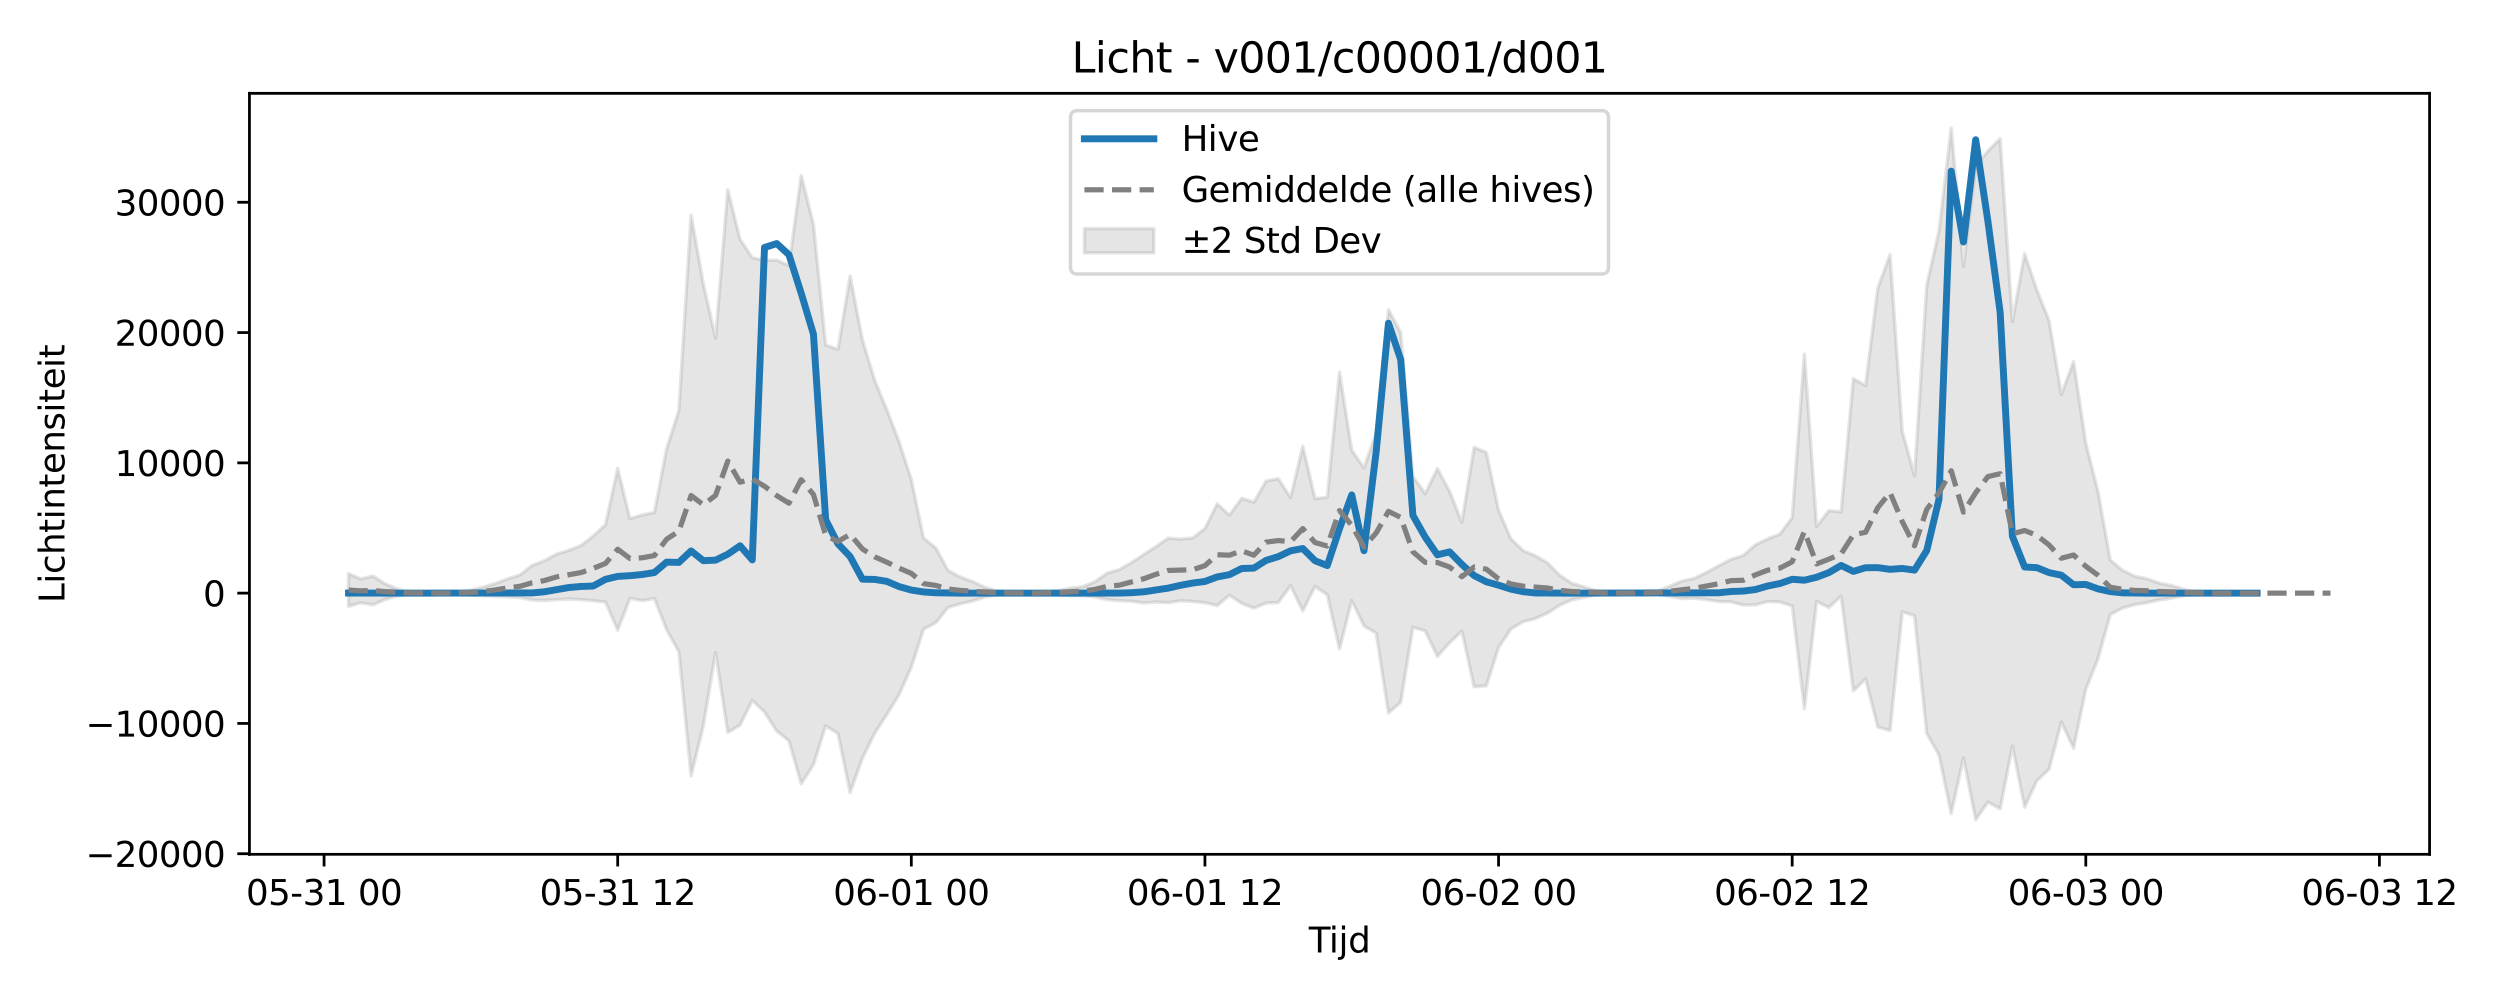 <?xml version="1.0" encoding="utf-8" standalone="no"?>
<!DOCTYPE svg PUBLIC "-//W3C//DTD SVG 1.1//EN"
  "http://www.w3.org/Graphics/SVG/1.1/DTD/svg11.dtd">
<svg xmlns:xlink="http://www.w3.org/1999/xlink" width="720pt" height="288pt" viewBox="0 0 720 288" xmlns="http://www.w3.org/2000/svg" version="1.1">
 <defs>
  <style type="text/css">*{stroke-linejoin: round; stroke-linecap: butt}</style>
 </defs>
 <g id="figure_1">
  <g id="patch_1">
   <path d="M 0 288 
L 720 288 
L 720 0 
L 0 0 
z
" style="fill: #ffffff"/>
  </g>
  <g id="axes_1">
   <g id="patch_2">
    <path d="M 71.84 246.04 
L 699.718 246.04 
L 699.718 26.88 
L 71.84 26.88 
z
" style="fill: #ffffff"/>
   </g>
   <g id="FillBetweenPolyCollection_1">
    <defs>
     <path id="m4490417362" d="M 100.38 -122.783 
L 100.38 -113.359 
L 103.903 -114.384 
L 107.427 -113.816 
L 110.95 -115.371 
L 114.474 -116.347 
L 117.997 -116.979 
L 121.521 -117.159 
L 125.044 -117.175 
L 128.568 -117.142 
L 132.091 -116.99 
L 135.614 -116.728 
L 139.138 -116.392 
L 142.661 -116.272 
L 146.185 -116.079 
L 149.708 -115.885 
L 153.232 -115.173 
L 156.755 -115.077 
L 160.279 -115.297 
L 163.802 -115.472 
L 167.325 -115.307 
L 170.849 -114.986 
L 174.372 -114.627 
L 177.896 -106.51 
L 181.419 -115.677 
L 184.943 -115.023 
L 188.466 -115.623 
L 191.99 -106.62 
L 195.513 -100.29 
L 199.036 -64.571 
L 202.56 -78.968 
L 206.083 -100.059 
L 209.607 -77.064 
L 213.13 -79.173 
L 216.654 -86.309 
L 220.177 -82.925 
L 223.701 -77.426 
L 227.224 -74.645 
L 230.747 -62.268 
L 234.271 -67.745 
L 237.794 -78.948 
L 241.318 -76.773 
L 244.841 -59.75 
L 248.365 -69.609 
L 251.888 -76.759 
L 255.412 -82.215 
L 258.935 -87.951 
L 262.459 -95.834 
L 265.982 -106.807 
L 269.505 -108.622 
L 273.029 -113.041 
L 276.552 -114.106 
L 280.076 -114.904 
L 283.599 -116.034 
L 287.123 -116.761 
L 290.646 -117.039 
L 294.17 -117.165 
L 297.693 -117.161 
L 301.216 -117.038 
L 304.74 -116.716 
L 308.263 -116.411 
L 311.787 -116.476 
L 315.31 -116.068 
L 318.834 -115.317 
L 322.357 -115 
L 325.881 -114.838 
L 329.404 -114.338 
L 332.927 -114.604 
L 336.451 -114.428 
L 339.974 -114.98 
L 343.498 -114.783 
L 347.021 -114.416 
L 350.545 -113.574 
L 354.068 -116.566 
L 357.592 -114.227 
L 361.115 -112.846 
L 364.639 -114.295 
L 368.162 -114.468 
L 371.685 -119.355 
L 375.209 -112.042 
L 378.732 -119.131 
L 382.256 -116.706 
L 385.779 -101.097 
L 389.303 -115.022 
L 392.826 -107.732 
L 396.35 -105.656 
L 399.873 -82.675 
L 403.396 -85.717 
L 406.92 -107.345 
L 410.443 -106.304 
L 413.967 -98.937 
L 417.49 -102.887 
L 421.014 -106.236 
L 424.537 -90.218 
L 428.061 -90.483 
L 431.584 -101.502 
L 435.107 -106.797 
L 438.631 -108.932 
L 442.154 -109.838 
L 445.678 -111.414 
L 449.201 -113.691 
L 452.725 -115.256 
L 456.248 -115.963 
L 459.772 -116.721 
L 463.295 -117.114 
L 466.818 -117.173 
L 470.342 -117.147 
L 473.865 -116.974 
L 477.389 -116.913 
L 480.912 -116.209 
L 484.436 -115.632 
L 487.959 -115.706 
L 491.483 -115.296 
L 495.006 -114.743 
L 498.53 -114.662 
L 502.053 -113.744 
L 505.576 -113.79 
L 509.1 -114.767 
L 512.623 -114.609 
L 516.147 -113.494 
L 519.67 -83.909 
L 523.194 -114.769 
L 526.717 -113.027 
L 530.241 -116.335 
L 533.764 -89.032 
L 537.287 -92.454 
L 540.811 -78.601 
L 544.334 -77.619 
L 547.858 -111.748 
L 551.381 -110.667 
L 554.905 -76.762 
L 558.428 -70.55 
L 561.952 -53.676 
L 565.475 -69.714 
L 568.998 -51.922 
L 572.522 -56.99 
L 576.045 -55.078 
L 579.569 -73.093 
L 583.092 -55.512 
L 586.616 -63.145 
L 590.139 -66.466 
L 593.663 -80.051 
L 597.186 -72.497 
L 600.71 -89.466 
L 604.233 -98.288 
L 607.756 -111.013 
L 611.28 -112.862 
L 614.803 -113.867 
L 618.327 -114.45 
L 621.85 -115.207 
L 625.374 -115.715 
L 628.897 -116.432 
L 632.421 -116.996 
L 635.944 -117.157 
L 639.467 -117.176 
L 642.991 -117.176 
L 646.514 -117.176 
L 650.038 -117.176 
L 650.038 -117.176 
L 650.038 -117.176 
L 646.514 -117.176 
L 642.991 -117.176 
L 639.467 -117.176 
L 635.944 -117.21 
L 632.421 -117.502 
L 628.897 -118.301 
L 625.374 -119.386 
L 621.85 -120.063 
L 618.327 -121.301 
L 614.803 -122.028 
L 611.28 -123.747 
L 607.756 -126.723 
L 604.233 -146.358 
L 600.71 -160.338 
L 597.186 -183.832 
L 593.663 -174.4 
L 590.139 -195.613 
L 586.616 -204.48 
L 583.092 -214.916 
L 579.569 -195.42 
L 576.045 -248.044 
L 572.522 -244.509 
L 568.998 -240.238 
L 565.475 -211.309 
L 561.952 -251.158 
L 558.428 -221.505 
L 554.905 -205.843 
L 551.381 -150.961 
L 547.858 -163.799 
L 544.334 -214.655 
L 540.811 -205.022 
L 537.287 -176.954 
L 533.764 -178.935 
L 530.241 -140.609 
L 526.717 -140.908 
L 523.194 -136.405 
L 519.67 -186.025 
L 516.147 -138.908 
L 512.623 -134.164 
L 509.1 -132.825 
L 505.576 -131.094 
L 502.053 -128.018 
L 498.53 -126.888 
L 495.006 -125.036 
L 491.483 -123.146 
L 487.959 -121.424 
L 484.436 -120.665 
L 480.912 -119.182 
L 477.389 -117.756 
L 473.865 -117.513 
L 470.342 -117.219 
L 466.818 -117.181 
L 463.295 -117.267 
L 459.772 -117.843 
L 456.248 -118.955 
L 452.725 -119.991 
L 449.201 -122.285 
L 445.678 -125.894 
L 442.154 -127.955 
L 438.631 -129.436 
L 435.107 -132.858 
L 431.584 -141.063 
L 428.061 -157.684 
L 424.537 -159.173 
L 421.014 -137.577 
L 417.49 -146.487 
L 413.967 -153.04 
L 410.443 -145.812 
L 406.92 -150.787 
L 403.396 -192.274 
L 399.873 -198.785 
L 396.35 -163.417 
L 392.826 -153.207 
L 389.303 -158.351 
L 385.779 -180.84 
L 382.256 -144.785 
L 378.732 -144.386 
L 375.209 -159.477 
L 371.685 -144.65 
L 368.162 -150.162 
L 364.639 -149.453 
L 361.115 -143.379 
L 357.592 -144.494 
L 354.068 -139.647 
L 350.545 -142.907 
L 347.021 -135.78 
L 343.498 -133.05 
L 339.974 -132.753 
L 336.451 -133.004 
L 332.927 -130.592 
L 329.404 -128.315 
L 325.881 -125.974 
L 322.357 -123.953 
L 318.834 -122.923 
L 315.31 -120.432 
L 311.787 -119.028 
L 308.263 -118.608 
L 304.74 -117.923 
L 301.216 -117.384 
L 297.693 -117.199 
L 294.17 -117.192 
L 290.646 -117.378 
L 287.123 -117.784 
L 283.599 -118.85 
L 280.076 -120.507 
L 276.552 -121.821 
L 273.029 -123.703 
L 269.505 -130.173 
L 265.982 -133.037 
L 262.459 -149.907 
L 258.935 -160.801 
L 255.412 -169.949 
L 251.888 -178.529 
L 248.365 -190.202 
L 244.841 -208.441 
L 241.318 -187.37 
L 237.794 -188.616 
L 234.271 -223.428 
L 230.747 -237.424 
L 227.224 -211.504 
L 223.701 -213.095 
L 220.177 -212.998 
L 216.654 -213.793 
L 213.13 -219.081 
L 209.607 -233.361 
L 206.083 -190.632 
L 202.56 -206.244 
L 199.036 -226.007 
L 195.513 -169.736 
L 191.99 -158.816 
L 188.466 -140.388 
L 184.943 -139.685 
L 181.419 -138.618 
L 177.896 -153.122 
L 174.372 -136.828 
L 170.849 -133.642 
L 167.325 -130.886 
L 163.802 -129.504 
L 160.279 -128.404 
L 156.755 -126.502 
L 153.232 -125.131 
L 149.708 -122.382 
L 146.185 -121.29 
L 142.661 -119.928 
L 139.138 -118.906 
L 135.614 -117.985 
L 132.091 -117.462 
L 128.568 -117.226 
L 125.044 -117.177 
L 121.521 -117.201 
L 117.997 -117.465 
L 114.474 -118.392 
L 110.95 -119.822 
L 107.427 -122.101 
L 103.903 -121.271 
L 100.38 -122.783 
z
" style="stroke: #808080; stroke-opacity: 0.2"/>
    </defs>
    <g clip-path="url(#p00a5e2eeeb)">
     <use xlink:href="#m4490417362" x="0" y="288" style="fill: #808080; fill-opacity: 0.2; stroke: #808080; stroke-opacity: 0.2"/>
    </g>
   </g>
   <g id="matplotlib.axis_1">
    <g id="xtick_1">
     <g id="line2d_1">
      <defs>
       <path id="m99397f0511" d="M 0 0 
L 0 3.5 
" style="stroke: #000000; stroke-width: 0.8"/>
      </defs>
      <g>
       <use xlink:href="#m99397f0511" x="93.333" y="246.04" style="stroke: #000000; stroke-width: 0.8"/>
      </g>
     </g>
     <g id="text_1">
      <!-- 05-31 00 -->
      <g transform="translate(70.853 260.638) scale(0.1 -0.1)">
       <defs>
        <path id="DejaVuSans-30" d="M 2034 4250 
Q 1547 4250 1301 3770 
Q 1056 3291 1056 2328 
Q 1056 1369 1301 889 
Q 1547 409 2034 409 
Q 2525 409 2770 889 
Q 3016 1369 3016 2328 
Q 3016 3291 2770 3770 
Q 2525 4250 2034 4250 
z
M 2034 4750 
Q 2819 4750 3233 4129 
Q 3647 3509 3647 2328 
Q 3647 1150 3233 529 
Q 2819 -91 2034 -91 
Q 1250 -91 836 529 
Q 422 1150 422 2328 
Q 422 3509 836 4129 
Q 1250 4750 2034 4750 
z
" transform="scale(0.016)"/>
        <path id="DejaVuSans-35" d="M 691 4666 
L 3169 4666 
L 3169 4134 
L 1269 4134 
L 1269 2991 
Q 1406 3038 1543 3061 
Q 1681 3084 1819 3084 
Q 2600 3084 3056 2656 
Q 3513 2228 3513 1497 
Q 3513 744 3044 326 
Q 2575 -91 1722 -91 
Q 1428 -91 1123 -41 
Q 819 9 494 109 
L 494 744 
Q 775 591 1075 516 
Q 1375 441 1709 441 
Q 2250 441 2565 725 
Q 2881 1009 2881 1497 
Q 2881 1984 2565 2268 
Q 2250 2553 1709 2553 
Q 1456 2553 1204 2497 
Q 953 2441 691 2322 
L 691 4666 
z
" transform="scale(0.016)"/>
        <path id="DejaVuSans-2d" d="M 313 2009 
L 1997 2009 
L 1997 1497 
L 313 1497 
L 313 2009 
z
" transform="scale(0.016)"/>
        <path id="DejaVuSans-33" d="M 2597 2516 
Q 3050 2419 3304 2112 
Q 3559 1806 3559 1356 
Q 3559 666 3084 287 
Q 2609 -91 1734 -91 
Q 1441 -91 1130 -33 
Q 819 25 488 141 
L 488 750 
Q 750 597 1062 519 
Q 1375 441 1716 441 
Q 2309 441 2620 675 
Q 2931 909 2931 1356 
Q 2931 1769 2642 2001 
Q 2353 2234 1838 2234 
L 1294 2234 
L 1294 2753 
L 1863 2753 
Q 2328 2753 2575 2939 
Q 2822 3125 2822 3475 
Q 2822 3834 2567 4026 
Q 2313 4219 1838 4219 
Q 1578 4219 1281 4162 
Q 984 4106 628 3988 
L 628 4550 
Q 988 4650 1302 4700 
Q 1616 4750 1894 4750 
Q 2613 4750 3031 4423 
Q 3450 4097 3450 3541 
Q 3450 3153 3228 2886 
Q 3006 2619 2597 2516 
z
" transform="scale(0.016)"/>
        <path id="DejaVuSans-31" d="M 794 531 
L 1825 531 
L 1825 4091 
L 703 3866 
L 703 4441 
L 1819 4666 
L 2450 4666 
L 2450 531 
L 3481 531 
L 3481 0 
L 794 0 
L 794 531 
z
" transform="scale(0.016)"/>
        <path id="DejaVuSans-20" transform="scale(0.016)"/>
       </defs>
       <use xlink:href="#DejaVuSans-30"/>
       <use xlink:href="#DejaVuSans-35" transform="translate(63.623 0)"/>
       <use xlink:href="#DejaVuSans-2d" transform="translate(127.246 0)"/>
       <use xlink:href="#DejaVuSans-33" transform="translate(163.33 0)"/>
       <use xlink:href="#DejaVuSans-31" transform="translate(226.953 0)"/>
       <use xlink:href="#DejaVuSans-20" transform="translate(290.576 0)"/>
       <use xlink:href="#DejaVuSans-30" transform="translate(322.363 0)"/>
       <use xlink:href="#DejaVuSans-30" transform="translate(385.986 0)"/>
      </g>
     </g>
    </g>
    <g id="xtick_2">
     <g id="line2d_2">
      <g>
       <use xlink:href="#m99397f0511" x="177.896" y="246.04" style="stroke: #000000; stroke-width: 0.8"/>
      </g>
     </g>
     <g id="text_2">
      <!-- 05-31 12 -->
      <g transform="translate(155.415 260.638) scale(0.1 -0.1)">
       <defs>
        <path id="DejaVuSans-32" d="M 1228 531 
L 3431 531 
L 3431 0 
L 469 0 
L 469 531 
Q 828 903 1448 1529 
Q 2069 2156 2228 2338 
Q 2531 2678 2651 2914 
Q 2772 3150 2772 3378 
Q 2772 3750 2511 3984 
Q 2250 4219 1831 4219 
Q 1534 4219 1204 4116 
Q 875 4013 500 3803 
L 500 4441 
Q 881 4594 1212 4672 
Q 1544 4750 1819 4750 
Q 2544 4750 2975 4387 
Q 3406 4025 3406 3419 
Q 3406 3131 3298 2873 
Q 3191 2616 2906 2266 
Q 2828 2175 2409 1742 
Q 1991 1309 1228 531 
z
" transform="scale(0.016)"/>
       </defs>
       <use xlink:href="#DejaVuSans-30"/>
       <use xlink:href="#DejaVuSans-35" transform="translate(63.623 0)"/>
       <use xlink:href="#DejaVuSans-2d" transform="translate(127.246 0)"/>
       <use xlink:href="#DejaVuSans-33" transform="translate(163.33 0)"/>
       <use xlink:href="#DejaVuSans-31" transform="translate(226.953 0)"/>
       <use xlink:href="#DejaVuSans-20" transform="translate(290.576 0)"/>
       <use xlink:href="#DejaVuSans-31" transform="translate(322.363 0)"/>
       <use xlink:href="#DejaVuSans-32" transform="translate(385.986 0)"/>
      </g>
     </g>
    </g>
    <g id="xtick_3">
     <g id="line2d_3">
      <g>
       <use xlink:href="#m99397f0511" x="262.459" y="246.04" style="stroke: #000000; stroke-width: 0.8"/>
      </g>
     </g>
     <g id="text_3">
      <!-- 06-01 00 -->
      <g transform="translate(239.978 260.638) scale(0.1 -0.1)">
       <defs>
        <path id="DejaVuSans-36" d="M 2113 2584 
Q 1688 2584 1439 2293 
Q 1191 2003 1191 1497 
Q 1191 994 1439 701 
Q 1688 409 2113 409 
Q 2538 409 2786 701 
Q 3034 994 3034 1497 
Q 3034 2003 2786 2293 
Q 2538 2584 2113 2584 
z
M 3366 4563 
L 3366 3988 
Q 3128 4100 2886 4159 
Q 2644 4219 2406 4219 
Q 1781 4219 1451 3797 
Q 1122 3375 1075 2522 
Q 1259 2794 1537 2939 
Q 1816 3084 2150 3084 
Q 2853 3084 3261 2657 
Q 3669 2231 3669 1497 
Q 3669 778 3244 343 
Q 2819 -91 2113 -91 
Q 1303 -91 875 529 
Q 447 1150 447 2328 
Q 447 3434 972 4092 
Q 1497 4750 2381 4750 
Q 2619 4750 2861 4703 
Q 3103 4656 3366 4563 
z
" transform="scale(0.016)"/>
       </defs>
       <use xlink:href="#DejaVuSans-30"/>
       <use xlink:href="#DejaVuSans-36" transform="translate(63.623 0)"/>
       <use xlink:href="#DejaVuSans-2d" transform="translate(127.246 0)"/>
       <use xlink:href="#DejaVuSans-30" transform="translate(163.33 0)"/>
       <use xlink:href="#DejaVuSans-31" transform="translate(226.953 0)"/>
       <use xlink:href="#DejaVuSans-20" transform="translate(290.576 0)"/>
       <use xlink:href="#DejaVuSans-30" transform="translate(322.363 0)"/>
       <use xlink:href="#DejaVuSans-30" transform="translate(385.986 0)"/>
      </g>
     </g>
    </g>
    <g id="xtick_4">
     <g id="line2d_4">
      <g>
       <use xlink:href="#m99397f0511" x="347.021" y="246.04" style="stroke: #000000; stroke-width: 0.8"/>
      </g>
     </g>
     <g id="text_4">
      <!-- 06-01 12 -->
      <g transform="translate(324.541 260.638) scale(0.1 -0.1)">
       <use xlink:href="#DejaVuSans-30"/>
       <use xlink:href="#DejaVuSans-36" transform="translate(63.623 0)"/>
       <use xlink:href="#DejaVuSans-2d" transform="translate(127.246 0)"/>
       <use xlink:href="#DejaVuSans-30" transform="translate(163.33 0)"/>
       <use xlink:href="#DejaVuSans-31" transform="translate(226.953 0)"/>
       <use xlink:href="#DejaVuSans-20" transform="translate(290.576 0)"/>
       <use xlink:href="#DejaVuSans-31" transform="translate(322.363 0)"/>
       <use xlink:href="#DejaVuSans-32" transform="translate(385.986 0)"/>
      </g>
     </g>
    </g>
    <g id="xtick_5">
     <g id="line2d_5">
      <g>
       <use xlink:href="#m99397f0511" x="431.584" y="246.04" style="stroke: #000000; stroke-width: 0.8"/>
      </g>
     </g>
     <g id="text_5">
      <!-- 06-02 00 -->
      <g transform="translate(409.104 260.638) scale(0.1 -0.1)">
       <use xlink:href="#DejaVuSans-30"/>
       <use xlink:href="#DejaVuSans-36" transform="translate(63.623 0)"/>
       <use xlink:href="#DejaVuSans-2d" transform="translate(127.246 0)"/>
       <use xlink:href="#DejaVuSans-30" transform="translate(163.33 0)"/>
       <use xlink:href="#DejaVuSans-32" transform="translate(226.953 0)"/>
       <use xlink:href="#DejaVuSans-20" transform="translate(290.576 0)"/>
       <use xlink:href="#DejaVuSans-30" transform="translate(322.363 0)"/>
       <use xlink:href="#DejaVuSans-30" transform="translate(385.986 0)"/>
      </g>
     </g>
    </g>
    <g id="xtick_6">
     <g id="line2d_6">
      <g>
       <use xlink:href="#m99397f0511" x="516.147" y="246.04" style="stroke: #000000; stroke-width: 0.8"/>
      </g>
     </g>
     <g id="text_6">
      <!-- 06-02 12 -->
      <g transform="translate(493.666 260.638) scale(0.1 -0.1)">
       <use xlink:href="#DejaVuSans-30"/>
       <use xlink:href="#DejaVuSans-36" transform="translate(63.623 0)"/>
       <use xlink:href="#DejaVuSans-2d" transform="translate(127.246 0)"/>
       <use xlink:href="#DejaVuSans-30" transform="translate(163.33 0)"/>
       <use xlink:href="#DejaVuSans-32" transform="translate(226.953 0)"/>
       <use xlink:href="#DejaVuSans-20" transform="translate(290.576 0)"/>
       <use xlink:href="#DejaVuSans-31" transform="translate(322.363 0)"/>
       <use xlink:href="#DejaVuSans-32" transform="translate(385.986 0)"/>
      </g>
     </g>
    </g>
    <g id="xtick_7">
     <g id="line2d_7">
      <g>
       <use xlink:href="#m99397f0511" x="600.71" y="246.04" style="stroke: #000000; stroke-width: 0.8"/>
      </g>
     </g>
     <g id="text_7">
      <!-- 06-03 00 -->
      <g transform="translate(578.229 260.638) scale(0.1 -0.1)">
       <use xlink:href="#DejaVuSans-30"/>
       <use xlink:href="#DejaVuSans-36" transform="translate(63.623 0)"/>
       <use xlink:href="#DejaVuSans-2d" transform="translate(127.246 0)"/>
       <use xlink:href="#DejaVuSans-30" transform="translate(163.33 0)"/>
       <use xlink:href="#DejaVuSans-33" transform="translate(226.953 0)"/>
       <use xlink:href="#DejaVuSans-20" transform="translate(290.576 0)"/>
       <use xlink:href="#DejaVuSans-30" transform="translate(322.363 0)"/>
       <use xlink:href="#DejaVuSans-30" transform="translate(385.986 0)"/>
      </g>
     </g>
    </g>
    <g id="xtick_8">
     <g id="line2d_8">
      <g>
       <use xlink:href="#m99397f0511" x="685.272" y="246.04" style="stroke: #000000; stroke-width: 0.8"/>
      </g>
     </g>
     <g id="text_8">
      <!-- 06-03 12 -->
      <g transform="translate(662.792 260.638) scale(0.1 -0.1)">
       <use xlink:href="#DejaVuSans-30"/>
       <use xlink:href="#DejaVuSans-36" transform="translate(63.623 0)"/>
       <use xlink:href="#DejaVuSans-2d" transform="translate(127.246 0)"/>
       <use xlink:href="#DejaVuSans-30" transform="translate(163.33 0)"/>
       <use xlink:href="#DejaVuSans-33" transform="translate(226.953 0)"/>
       <use xlink:href="#DejaVuSans-20" transform="translate(290.576 0)"/>
       <use xlink:href="#DejaVuSans-31" transform="translate(322.363 0)"/>
       <use xlink:href="#DejaVuSans-32" transform="translate(385.986 0)"/>
      </g>
     </g>
    </g>
    <g id="text_9">
     <!-- Tijd -->
     <g transform="translate(376.929 274.317) scale(0.1 -0.1)">
      <defs>
       <path id="DejaVuSans-54" d="M -19 4666 
L 3928 4666 
L 3928 4134 
L 2272 4134 
L 2272 0 
L 1638 0 
L 1638 4134 
L -19 4134 
L -19 4666 
z
" transform="scale(0.016)"/>
       <path id="DejaVuSans-69" d="M 603 3500 
L 1178 3500 
L 1178 0 
L 603 0 
L 603 3500 
z
M 603 4863 
L 1178 4863 
L 1178 4134 
L 603 4134 
L 603 4863 
z
" transform="scale(0.016)"/>
       <path id="DejaVuSans-6a" d="M 603 3500 
L 1178 3500 
L 1178 -63 
Q 1178 -731 923 -1031 
Q 669 -1331 103 -1331 
L -116 -1331 
L -116 -844 
L 38 -844 
Q 366 -844 484 -692 
Q 603 -541 603 -63 
L 603 3500 
z
M 603 4863 
L 1178 4863 
L 1178 4134 
L 603 4134 
L 603 4863 
z
" transform="scale(0.016)"/>
       <path id="DejaVuSans-64" d="M 2906 2969 
L 2906 4863 
L 3481 4863 
L 3481 0 
L 2906 0 
L 2906 525 
Q 2725 213 2448 61 
Q 2172 -91 1784 -91 
Q 1150 -91 751 415 
Q 353 922 353 1747 
Q 353 2572 751 3078 
Q 1150 3584 1784 3584 
Q 2172 3584 2448 3432 
Q 2725 3281 2906 2969 
z
M 947 1747 
Q 947 1113 1208 752 
Q 1469 391 1925 391 
Q 2381 391 2643 752 
Q 2906 1113 2906 1747 
Q 2906 2381 2643 2742 
Q 2381 3103 1925 3103 
Q 1469 3103 1208 2742 
Q 947 2381 947 1747 
z
" transform="scale(0.016)"/>
      </defs>
      <use xlink:href="#DejaVuSans-54"/>
      <use xlink:href="#DejaVuSans-69" transform="translate(57.959 0)"/>
      <use xlink:href="#DejaVuSans-6a" transform="translate(85.742 0)"/>
      <use xlink:href="#DejaVuSans-64" transform="translate(113.525 0)"/>
     </g>
    </g>
   </g>
   <g id="matplotlib.axis_2">
    <g id="ytick_1">
     <g id="line2d_9">
      <defs>
       <path id="m7aa180196e" d="M 0 0 
L -3.5 0 
" style="stroke: #000000; stroke-width: 0.8"/>
      </defs>
      <g>
       <use xlink:href="#m7aa180196e" x="71.84" y="245.87" style="stroke: #000000; stroke-width: 0.8"/>
      </g>
     </g>
     <g id="text_10">
      <!-- −20000 -->
      <g transform="translate(24.648 249.669) scale(0.1 -0.1)">
       <defs>
        <path id="DejaVuSans-2212" d="M 678 2272 
L 4684 2272 
L 4684 1741 
L 678 1741 
L 678 2272 
z
" transform="scale(0.016)"/>
       </defs>
       <use xlink:href="#DejaVuSans-2212"/>
       <use xlink:href="#DejaVuSans-32" transform="translate(83.789 0)"/>
       <use xlink:href="#DejaVuSans-30" transform="translate(147.412 0)"/>
       <use xlink:href="#DejaVuSans-30" transform="translate(211.035 0)"/>
       <use xlink:href="#DejaVuSans-30" transform="translate(274.658 0)"/>
       <use xlink:href="#DejaVuSans-30" transform="translate(338.281 0)"/>
      </g>
     </g>
    </g>
    <g id="ytick_2">
     <g id="line2d_10">
      <g>
       <use xlink:href="#m7aa180196e" x="71.84" y="208.347" style="stroke: #000000; stroke-width: 0.8"/>
      </g>
     </g>
     <g id="text_11">
      <!-- −10000 -->
      <g transform="translate(24.648 212.146) scale(0.1 -0.1)">
       <use xlink:href="#DejaVuSans-2212"/>
       <use xlink:href="#DejaVuSans-31" transform="translate(83.789 0)"/>
       <use xlink:href="#DejaVuSans-30" transform="translate(147.412 0)"/>
       <use xlink:href="#DejaVuSans-30" transform="translate(211.035 0)"/>
       <use xlink:href="#DejaVuSans-30" transform="translate(274.658 0)"/>
       <use xlink:href="#DejaVuSans-30" transform="translate(338.281 0)"/>
      </g>
     </g>
    </g>
    <g id="ytick_3">
     <g id="line2d_11">
      <g>
       <use xlink:href="#m7aa180196e" x="71.84" y="170.824" style="stroke: #000000; stroke-width: 0.8"/>
      </g>
     </g>
     <g id="text_12">
      <!-- 0 -->
      <g transform="translate(58.477 174.623) scale(0.1 -0.1)">
       <use xlink:href="#DejaVuSans-30"/>
      </g>
     </g>
    </g>
    <g id="ytick_4">
     <g id="line2d_12">
      <g>
       <use xlink:href="#m7aa180196e" x="71.84" y="133.301" style="stroke: #000000; stroke-width: 0.8"/>
      </g>
     </g>
     <g id="text_13">
      <!-- 10000 -->
      <g transform="translate(33.028 137.1) scale(0.1 -0.1)">
       <use xlink:href="#DejaVuSans-31"/>
       <use xlink:href="#DejaVuSans-30" transform="translate(63.623 0)"/>
       <use xlink:href="#DejaVuSans-30" transform="translate(127.246 0)"/>
       <use xlink:href="#DejaVuSans-30" transform="translate(190.869 0)"/>
       <use xlink:href="#DejaVuSans-30" transform="translate(254.492 0)"/>
      </g>
     </g>
    </g>
    <g id="ytick_5">
     <g id="line2d_13">
      <g>
       <use xlink:href="#m7aa180196e" x="71.84" y="95.778" style="stroke: #000000; stroke-width: 0.8"/>
      </g>
     </g>
     <g id="text_14">
      <!-- 20000 -->
      <g transform="translate(33.028 99.577) scale(0.1 -0.1)">
       <use xlink:href="#DejaVuSans-32"/>
       <use xlink:href="#DejaVuSans-30" transform="translate(63.623 0)"/>
       <use xlink:href="#DejaVuSans-30" transform="translate(127.246 0)"/>
       <use xlink:href="#DejaVuSans-30" transform="translate(190.869 0)"/>
       <use xlink:href="#DejaVuSans-30" transform="translate(254.492 0)"/>
      </g>
     </g>
    </g>
    <g id="ytick_6">
     <g id="line2d_14">
      <g>
       <use xlink:href="#m7aa180196e" x="71.84" y="58.254" style="stroke: #000000; stroke-width: 0.8"/>
      </g>
     </g>
     <g id="text_15">
      <!-- 30000 -->
      <g transform="translate(33.028 62.054) scale(0.1 -0.1)">
       <use xlink:href="#DejaVuSans-33"/>
       <use xlink:href="#DejaVuSans-30" transform="translate(63.623 0)"/>
       <use xlink:href="#DejaVuSans-30" transform="translate(127.246 0)"/>
       <use xlink:href="#DejaVuSans-30" transform="translate(190.869 0)"/>
       <use xlink:href="#DejaVuSans-30" transform="translate(254.492 0)"/>
      </g>
     </g>
    </g>
    <g id="text_16">
     <!-- Lichtintensiteit -->
     <g transform="translate(18.568 173.656) rotate(-90) scale(0.1 -0.1)">
      <defs>
       <path id="DejaVuSans-4c" d="M 628 4666 
L 1259 4666 
L 1259 531 
L 3531 531 
L 3531 0 
L 628 0 
L 628 4666 
z
" transform="scale(0.016)"/>
       <path id="DejaVuSans-63" d="M 3122 3366 
L 3122 2828 
Q 2878 2963 2633 3030 
Q 2388 3097 2138 3097 
Q 1578 3097 1268 2742 
Q 959 2388 959 1747 
Q 959 1106 1268 751 
Q 1578 397 2138 397 
Q 2388 397 2633 464 
Q 2878 531 3122 666 
L 3122 134 
Q 2881 22 2623 -34 
Q 2366 -91 2075 -91 
Q 1284 -91 818 406 
Q 353 903 353 1747 
Q 353 2603 823 3093 
Q 1294 3584 2113 3584 
Q 2378 3584 2631 3529 
Q 2884 3475 3122 3366 
z
" transform="scale(0.016)"/>
       <path id="DejaVuSans-68" d="M 3513 2113 
L 3513 0 
L 2938 0 
L 2938 2094 
Q 2938 2591 2744 2837 
Q 2550 3084 2163 3084 
Q 1697 3084 1428 2787 
Q 1159 2491 1159 1978 
L 1159 0 
L 581 0 
L 581 4863 
L 1159 4863 
L 1159 2956 
Q 1366 3272 1645 3428 
Q 1925 3584 2291 3584 
Q 2894 3584 3203 3211 
Q 3513 2838 3513 2113 
z
" transform="scale(0.016)"/>
       <path id="DejaVuSans-74" d="M 1172 4494 
L 1172 3500 
L 2356 3500 
L 2356 3053 
L 1172 3053 
L 1172 1153 
Q 1172 725 1289 603 
Q 1406 481 1766 481 
L 2356 481 
L 2356 0 
L 1766 0 
Q 1100 0 847 248 
Q 594 497 594 1153 
L 594 3053 
L 172 3053 
L 172 3500 
L 594 3500 
L 594 4494 
L 1172 4494 
z
" transform="scale(0.016)"/>
       <path id="DejaVuSans-6e" d="M 3513 2113 
L 3513 0 
L 2938 0 
L 2938 2094 
Q 2938 2591 2744 2837 
Q 2550 3084 2163 3084 
Q 1697 3084 1428 2787 
Q 1159 2491 1159 1978 
L 1159 0 
L 581 0 
L 581 3500 
L 1159 3500 
L 1159 2956 
Q 1366 3272 1645 3428 
Q 1925 3584 2291 3584 
Q 2894 3584 3203 3211 
Q 3513 2838 3513 2113 
z
" transform="scale(0.016)"/>
       <path id="DejaVuSans-65" d="M 3597 1894 
L 3597 1613 
L 953 1613 
Q 991 1019 1311 708 
Q 1631 397 2203 397 
Q 2534 397 2845 478 
Q 3156 559 3463 722 
L 3463 178 
Q 3153 47 2828 -22 
Q 2503 -91 2169 -91 
Q 1331 -91 842 396 
Q 353 884 353 1716 
Q 353 2575 817 3079 
Q 1281 3584 2069 3584 
Q 2775 3584 3186 3129 
Q 3597 2675 3597 1894 
z
M 3022 2063 
Q 3016 2534 2758 2815 
Q 2500 3097 2075 3097 
Q 1594 3097 1305 2825 
Q 1016 2553 972 2059 
L 3022 2063 
z
" transform="scale(0.016)"/>
       <path id="DejaVuSans-73" d="M 2834 3397 
L 2834 2853 
Q 2591 2978 2328 3040 
Q 2066 3103 1784 3103 
Q 1356 3103 1142 2972 
Q 928 2841 928 2578 
Q 928 2378 1081 2264 
Q 1234 2150 1697 2047 
L 1894 2003 
Q 2506 1872 2764 1633 
Q 3022 1394 3022 966 
Q 3022 478 2636 193 
Q 2250 -91 1575 -91 
Q 1294 -91 989 -36 
Q 684 19 347 128 
L 347 722 
Q 666 556 975 473 
Q 1284 391 1588 391 
Q 1994 391 2212 530 
Q 2431 669 2431 922 
Q 2431 1156 2273 1281 
Q 2116 1406 1581 1522 
L 1381 1569 
Q 847 1681 609 1914 
Q 372 2147 372 2553 
Q 372 3047 722 3315 
Q 1072 3584 1716 3584 
Q 2034 3584 2315 3537 
Q 2597 3491 2834 3397 
z
" transform="scale(0.016)"/>
      </defs>
      <use xlink:href="#DejaVuSans-4c"/>
      <use xlink:href="#DejaVuSans-69" transform="translate(55.713 0)"/>
      <use xlink:href="#DejaVuSans-63" transform="translate(83.496 0)"/>
      <use xlink:href="#DejaVuSans-68" transform="translate(138.477 0)"/>
      <use xlink:href="#DejaVuSans-74" transform="translate(201.855 0)"/>
      <use xlink:href="#DejaVuSans-69" transform="translate(241.064 0)"/>
      <use xlink:href="#DejaVuSans-6e" transform="translate(268.848 0)"/>
      <use xlink:href="#DejaVuSans-74" transform="translate(332.227 0)"/>
      <use xlink:href="#DejaVuSans-65" transform="translate(371.436 0)"/>
      <use xlink:href="#DejaVuSans-6e" transform="translate(432.959 0)"/>
      <use xlink:href="#DejaVuSans-73" transform="translate(496.338 0)"/>
      <use xlink:href="#DejaVuSans-69" transform="translate(548.438 0)"/>
      <use xlink:href="#DejaVuSans-74" transform="translate(576.221 0)"/>
      <use xlink:href="#DejaVuSans-65" transform="translate(615.43 0)"/>
      <use xlink:href="#DejaVuSans-69" transform="translate(676.953 0)"/>
      <use xlink:href="#DejaVuSans-74" transform="translate(704.736 0)"/>
     </g>
    </g>
   </g>
   <g id="line2d_15">
    <path d="M 100.38 170.796 
L 117.997 170.824 
L 153.232 170.765 
L 156.755 170.434 
L 163.802 169.204 
L 167.325 168.903 
L 170.849 168.774 
L 174.372 166.85 
L 177.896 166.003 
L 181.419 165.799 
L 184.943 165.455 
L 188.466 164.892 
L 191.99 161.893 
L 195.513 161.976 
L 199.036 158.667 
L 202.56 161.479 
L 206.083 161.325 
L 209.607 159.612 
L 213.13 157.184 
L 216.654 161.239 
L 220.177 71.28 
L 223.701 70.146 
L 227.224 73.367 
L 230.747 84.457 
L 234.271 96.22 
L 237.794 149.686 
L 241.318 156.595 
L 244.841 160.303 
L 248.365 166.807 
L 251.888 166.872 
L 255.412 167.434 
L 258.935 168.945 
L 262.459 169.936 
L 265.982 170.477 
L 269.505 170.716 
L 276.552 170.824 
L 322.357 170.81 
L 325.881 170.696 
L 329.404 170.444 
L 336.451 169.376 
L 339.974 168.571 
L 343.498 167.914 
L 347.021 167.461 
L 350.545 166.152 
L 354.068 165.505 
L 357.592 163.729 
L 361.115 163.613 
L 364.639 161.387 
L 368.162 160.301 
L 371.685 158.636 
L 375.209 157.97 
L 378.732 161.499 
L 382.256 162.883 
L 385.779 152.248 
L 389.303 142.543 
L 392.826 158.594 
L 396.35 129.978 
L 399.873 93.093 
L 403.396 103.53 
L 406.92 148.437 
L 410.443 154.669 
L 413.967 159.785 
L 417.49 158.949 
L 421.014 162.542 
L 424.537 165.755 
L 428.061 167.551 
L 431.584 168.536 
L 435.107 169.658 
L 438.631 170.397 
L 442.154 170.774 
L 452.725 170.824 
L 495.006 170.726 
L 498.53 170.35 
L 502.053 170.23 
L 505.576 169.786 
L 509.1 168.759 
L 512.623 168.054 
L 516.147 166.835 
L 519.67 167.1 
L 523.194 166.241 
L 526.717 164.899 
L 530.241 162.85 
L 533.764 164.562 
L 537.287 163.502 
L 540.811 163.489 
L 544.334 163.968 
L 547.858 163.715 
L 551.381 164.196 
L 554.905 158.547 
L 558.428 143.797 
L 561.952 49.293 
L 565.475 69.691 
L 568.998 40.25 
L 572.522 63.74 
L 576.045 89.972 
L 579.569 154.446 
L 583.092 163.296 
L 586.616 163.486 
L 590.139 164.917 
L 593.663 165.647 
L 597.186 168.41 
L 600.71 168.318 
L 604.233 169.6 
L 607.756 170.372 
L 611.28 170.737 
L 618.327 170.824 
L 650.038 170.824 
L 650.038 170.824 
" clip-path="url(#p00a5e2eeeb)" style="fill: none; stroke: #1f77b4; stroke-width: 2; stroke-linecap: square"/>
   </g>
   <g id="line2d_16">
    <path d="M 100.38 169.929 
L 103.903 170.173 
L 107.427 170.041 
L 110.95 170.403 
L 117.997 170.778 
L 128.568 170.816 
L 135.614 170.643 
L 139.138 170.351 
L 142.661 169.9 
L 146.185 169.315 
L 149.708 168.866 
L 153.232 167.848 
L 156.755 167.21 
L 160.279 166.149 
L 167.325 164.904 
L 170.849 163.686 
L 174.372 162.273 
L 177.896 158.184 
L 181.419 160.853 
L 184.943 160.646 
L 188.466 159.995 
L 191.99 155.282 
L 195.513 152.987 
L 199.036 142.711 
L 202.56 145.394 
L 206.083 142.654 
L 209.607 132.788 
L 213.13 138.873 
L 216.654 137.949 
L 220.177 140.038 
L 223.701 142.739 
L 227.224 144.926 
L 230.747 138.154 
L 234.271 142.414 
L 237.794 154.218 
L 241.318 155.929 
L 244.841 153.905 
L 248.365 158.095 
L 251.888 160.356 
L 255.412 161.918 
L 258.935 163.624 
L 262.459 165.129 
L 265.982 168.078 
L 269.505 168.603 
L 273.029 169.628 
L 276.552 170.036 
L 287.123 170.727 
L 297.693 170.82 
L 304.74 170.68 
L 311.787 170.248 
L 315.31 169.75 
L 318.834 168.88 
L 322.357 168.523 
L 329.404 166.673 
L 332.927 165.402 
L 336.451 164.284 
L 343.498 164.083 
L 347.021 162.902 
L 350.545 159.76 
L 354.068 159.894 
L 357.592 158.639 
L 361.115 159.887 
L 364.639 156.126 
L 368.162 155.685 
L 371.685 155.998 
L 375.209 152.24 
L 378.732 156.242 
L 382.256 157.254 
L 385.779 147.031 
L 389.303 151.313 
L 392.826 157.53 
L 396.35 153.463 
L 399.873 147.27 
L 403.396 149.005 
L 406.92 158.934 
L 410.443 161.942 
L 413.967 162.011 
L 417.49 163.313 
L 421.014 166.093 
L 424.537 163.304 
L 428.061 163.916 
L 431.584 166.717 
L 435.107 168.172 
L 438.631 168.816 
L 445.678 169.346 
L 449.201 170.012 
L 452.725 170.377 
L 463.295 170.809 
L 473.865 170.756 
L 477.389 170.666 
L 484.436 169.852 
L 487.959 169.435 
L 495.006 168.111 
L 498.53 167.225 
L 502.053 167.119 
L 505.576 165.558 
L 509.1 164.204 
L 512.623 163.613 
L 516.147 161.799 
L 519.67 153.033 
L 523.194 162.413 
L 526.717 161.032 
L 530.241 159.528 
L 533.764 154.016 
L 537.287 153.296 
L 540.811 146.188 
L 544.334 141.863 
L 547.858 150.226 
L 551.381 157.186 
L 554.905 146.697 
L 558.428 141.972 
L 561.952 135.583 
L 565.475 147.489 
L 568.998 141.92 
L 572.522 137.25 
L 576.045 136.439 
L 579.569 153.744 
L 583.092 152.786 
L 586.616 154.187 
L 590.139 156.961 
L 593.663 160.775 
L 597.186 159.836 
L 600.71 163.098 
L 604.233 165.677 
L 607.756 169.132 
L 611.28 169.696 
L 614.803 170.052 
L 618.327 170.125 
L 621.85 170.365 
L 628.897 170.633 
L 635.944 170.816 
L 671.178 170.824 
L 671.178 170.824 
" clip-path="url(#p00a5e2eeeb)" style="fill: none; stroke-dasharray: 5.55,2.4; stroke-dashoffset: 0; stroke: #808080; stroke-width: 1.5"/>
   </g>
   <g id="patch_3">
    <path d="M 71.84 246.04 
L 71.84 26.88 
" style="fill: none; stroke: #000000; stroke-width: 0.8; stroke-linejoin: miter; stroke-linecap: square"/>
   </g>
   <g id="patch_4">
    <path d="M 699.718 246.04 
L 699.718 26.88 
" style="fill: none; stroke: #000000; stroke-width: 0.8; stroke-linejoin: miter; stroke-linecap: square"/>
   </g>
   <g id="patch_5">
    <path d="M 71.84 246.04 
L 699.718 246.04 
" style="fill: none; stroke: #000000; stroke-width: 0.8; stroke-linejoin: miter; stroke-linecap: square"/>
   </g>
   <g id="patch_6">
    <path d="M 71.84 26.88 
L 699.718 26.88 
" style="fill: none; stroke: #000000; stroke-width: 0.8; stroke-linejoin: miter; stroke-linecap: square"/>
   </g>
   <g id="text_17">
    <!-- Licht - v001/c00001/d001 -->
    <g transform="translate(308.643 20.88) scale(0.12 -0.12)">
     <defs>
      <path id="DejaVuSans-76" d="M 191 3500 
L 800 3500 
L 1894 563 
L 2988 3500 
L 3597 3500 
L 2284 0 
L 1503 0 
L 191 3500 
z
" transform="scale(0.016)"/>
      <path id="DejaVuSans-2f" d="M 1625 4666 
L 2156 4666 
L 531 -594 
L 0 -594 
L 1625 4666 
z
" transform="scale(0.016)"/>
     </defs>
     <use xlink:href="#DejaVuSans-4c"/>
     <use xlink:href="#DejaVuSans-69" transform="translate(55.713 0)"/>
     <use xlink:href="#DejaVuSans-63" transform="translate(83.496 0)"/>
     <use xlink:href="#DejaVuSans-68" transform="translate(138.477 0)"/>
     <use xlink:href="#DejaVuSans-74" transform="translate(201.855 0)"/>
     <use xlink:href="#DejaVuSans-20" transform="translate(241.064 0)"/>
     <use xlink:href="#DejaVuSans-2d" transform="translate(272.852 0)"/>
     <use xlink:href="#DejaVuSans-20" transform="translate(308.936 0)"/>
     <use xlink:href="#DejaVuSans-76" transform="translate(340.723 0)"/>
     <use xlink:href="#DejaVuSans-30" transform="translate(399.902 0)"/>
     <use xlink:href="#DejaVuSans-30" transform="translate(463.525 0)"/>
     <use xlink:href="#DejaVuSans-31" transform="translate(527.148 0)"/>
     <use xlink:href="#DejaVuSans-2f" transform="translate(590.771 0)"/>
     <use xlink:href="#DejaVuSans-63" transform="translate(624.463 0)"/>
     <use xlink:href="#DejaVuSans-30" transform="translate(679.443 0)"/>
     <use xlink:href="#DejaVuSans-30" transform="translate(743.066 0)"/>
     <use xlink:href="#DejaVuSans-30" transform="translate(806.689 0)"/>
     <use xlink:href="#DejaVuSans-30" transform="translate(870.312 0)"/>
     <use xlink:href="#DejaVuSans-31" transform="translate(933.936 0)"/>
     <use xlink:href="#DejaVuSans-2f" transform="translate(997.559 0)"/>
     <use xlink:href="#DejaVuSans-64" transform="translate(1031.25 0)"/>
     <use xlink:href="#DejaVuSans-30" transform="translate(1094.727 0)"/>
     <use xlink:href="#DejaVuSans-30" transform="translate(1158.35 0)"/>
     <use xlink:href="#DejaVuSans-31" transform="translate(1221.973 0)"/>
    </g>
   </g>
   <g id="legend_1">
    <g id="patch_7">
     <path d="M 310.307 78.914 
L 461.251 78.914 
Q 463.251 78.914 463.251 76.914 
L 463.251 33.88 
Q 463.251 31.88 461.251 31.88 
L 310.307 31.88 
Q 308.307 31.88 308.307 33.88 
L 308.307 76.914 
Q 308.307 78.914 310.307 78.914 
z
" style="fill: #ffffff; opacity: 0.8; stroke: #cccccc; stroke-linejoin: miter"/>
    </g>
    <g id="line2d_17">
     <path d="M 312.307 39.978 
L 322.307 39.978 
L 332.307 39.978 
" style="fill: none; stroke: #1f77b4; stroke-width: 2; stroke-linecap: square"/>
    </g>
    <g id="text_18">
     <!-- Hive -->
     <g transform="translate(340.307 43.478) scale(0.1 -0.1)">
      <defs>
       <path id="DejaVuSans-48" d="M 628 4666 
L 1259 4666 
L 1259 2753 
L 3553 2753 
L 3553 4666 
L 4184 4666 
L 4184 0 
L 3553 0 
L 3553 2222 
L 1259 2222 
L 1259 0 
L 628 0 
L 628 4666 
z
" transform="scale(0.016)"/>
      </defs>
      <use xlink:href="#DejaVuSans-48"/>
      <use xlink:href="#DejaVuSans-69" transform="translate(75.195 0)"/>
      <use xlink:href="#DejaVuSans-76" transform="translate(102.979 0)"/>
      <use xlink:href="#DejaVuSans-65" transform="translate(162.158 0)"/>
     </g>
    </g>
    <g id="line2d_18">
     <path d="M 312.307 54.657 
L 322.307 54.657 
L 332.307 54.657 
" style="fill: none; stroke-dasharray: 5.55,2.4; stroke-dashoffset: 0; stroke: #808080; stroke-width: 1.5"/>
    </g>
    <g id="text_19">
     <!-- Gemiddelde (alle hives) -->
     <g transform="translate(340.307 58.157) scale(0.1 -0.1)">
      <defs>
       <path id="DejaVuSans-47" d="M 3809 666 
L 3809 1919 
L 2778 1919 
L 2778 2438 
L 4434 2438 
L 4434 434 
Q 4069 175 3628 42 
Q 3188 -91 2688 -91 
Q 1594 -91 976 548 
Q 359 1188 359 2328 
Q 359 3472 976 4111 
Q 1594 4750 2688 4750 
Q 3144 4750 3555 4637 
Q 3966 4525 4313 4306 
L 4313 3634 
Q 3963 3931 3569 4081 
Q 3175 4231 2741 4231 
Q 1884 4231 1454 3753 
Q 1025 3275 1025 2328 
Q 1025 1384 1454 906 
Q 1884 428 2741 428 
Q 3075 428 3337 486 
Q 3600 544 3809 666 
z
" transform="scale(0.016)"/>
       <path id="DejaVuSans-6d" d="M 3328 2828 
Q 3544 3216 3844 3400 
Q 4144 3584 4550 3584 
Q 5097 3584 5394 3201 
Q 5691 2819 5691 2113 
L 5691 0 
L 5113 0 
L 5113 2094 
Q 5113 2597 4934 2840 
Q 4756 3084 4391 3084 
Q 3944 3084 3684 2787 
Q 3425 2491 3425 1978 
L 3425 0 
L 2847 0 
L 2847 2094 
Q 2847 2600 2669 2842 
Q 2491 3084 2119 3084 
Q 1678 3084 1418 2786 
Q 1159 2488 1159 1978 
L 1159 0 
L 581 0 
L 581 3500 
L 1159 3500 
L 1159 2956 
Q 1356 3278 1631 3431 
Q 1906 3584 2284 3584 
Q 2666 3584 2933 3390 
Q 3200 3197 3328 2828 
z
" transform="scale(0.016)"/>
       <path id="DejaVuSans-6c" d="M 603 4863 
L 1178 4863 
L 1178 0 
L 603 0 
L 603 4863 
z
" transform="scale(0.016)"/>
       <path id="DejaVuSans-28" d="M 1984 4856 
Q 1566 4138 1362 3434 
Q 1159 2731 1159 2009 
Q 1159 1288 1364 580 
Q 1569 -128 1984 -844 
L 1484 -844 
Q 1016 -109 783 600 
Q 550 1309 550 2009 
Q 550 2706 781 3412 
Q 1013 4119 1484 4856 
L 1984 4856 
z
" transform="scale(0.016)"/>
       <path id="DejaVuSans-61" d="M 2194 1759 
Q 1497 1759 1228 1600 
Q 959 1441 959 1056 
Q 959 750 1161 570 
Q 1363 391 1709 391 
Q 2188 391 2477 730 
Q 2766 1069 2766 1631 
L 2766 1759 
L 2194 1759 
z
M 3341 1997 
L 3341 0 
L 2766 0 
L 2766 531 
Q 2569 213 2275 61 
Q 1981 -91 1556 -91 
Q 1019 -91 701 211 
Q 384 513 384 1019 
Q 384 1609 779 1909 
Q 1175 2209 1959 2209 
L 2766 2209 
L 2766 2266 
Q 2766 2663 2505 2880 
Q 2244 3097 1772 3097 
Q 1472 3097 1187 3025 
Q 903 2953 641 2809 
L 641 3341 
Q 956 3463 1253 3523 
Q 1550 3584 1831 3584 
Q 2591 3584 2966 3190 
Q 3341 2797 3341 1997 
z
" transform="scale(0.016)"/>
       <path id="DejaVuSans-29" d="M 513 4856 
L 1013 4856 
Q 1481 4119 1714 3412 
Q 1947 2706 1947 2009 
Q 1947 1309 1714 600 
Q 1481 -109 1013 -844 
L 513 -844 
Q 928 -128 1133 580 
Q 1338 1288 1338 2009 
Q 1338 2731 1133 3434 
Q 928 4138 513 4856 
z
" transform="scale(0.016)"/>
      </defs>
      <use xlink:href="#DejaVuSans-47"/>
      <use xlink:href="#DejaVuSans-65" transform="translate(77.49 0)"/>
      <use xlink:href="#DejaVuSans-6d" transform="translate(139.014 0)"/>
      <use xlink:href="#DejaVuSans-69" transform="translate(236.426 0)"/>
      <use xlink:href="#DejaVuSans-64" transform="translate(264.209 0)"/>
      <use xlink:href="#DejaVuSans-64" transform="translate(327.686 0)"/>
      <use xlink:href="#DejaVuSans-65" transform="translate(391.162 0)"/>
      <use xlink:href="#DejaVuSans-6c" transform="translate(452.686 0)"/>
      <use xlink:href="#DejaVuSans-64" transform="translate(480.469 0)"/>
      <use xlink:href="#DejaVuSans-65" transform="translate(543.945 0)"/>
      <use xlink:href="#DejaVuSans-20" transform="translate(605.469 0)"/>
      <use xlink:href="#DejaVuSans-28" transform="translate(637.256 0)"/>
      <use xlink:href="#DejaVuSans-61" transform="translate(676.27 0)"/>
      <use xlink:href="#DejaVuSans-6c" transform="translate(737.549 0)"/>
      <use xlink:href="#DejaVuSans-6c" transform="translate(765.332 0)"/>
      <use xlink:href="#DejaVuSans-65" transform="translate(793.115 0)"/>
      <use xlink:href="#DejaVuSans-20" transform="translate(854.639 0)"/>
      <use xlink:href="#DejaVuSans-68" transform="translate(886.426 0)"/>
      <use xlink:href="#DejaVuSans-69" transform="translate(949.805 0)"/>
      <use xlink:href="#DejaVuSans-76" transform="translate(977.588 0)"/>
      <use xlink:href="#DejaVuSans-65" transform="translate(1036.768 0)"/>
      <use xlink:href="#DejaVuSans-73" transform="translate(1098.291 0)"/>
      <use xlink:href="#DejaVuSans-29" transform="translate(1150.391 0)"/>
     </g>
    </g>
    <g id="patch_8">
     <path d="M 312.307 72.835 
L 332.307 72.835 
L 332.307 65.835 
L 312.307 65.835 
z
" style="fill: #808080; fill-opacity: 0.2; stroke: #808080; stroke-opacity: 0.2; stroke-linejoin: miter"/>
    </g>
    <g id="text_20">
     <!-- ±2 Std Dev -->
     <g transform="translate(340.307 72.835) scale(0.1 -0.1)">
      <defs>
       <path id="DejaVuSans-b1" d="M 2944 4013 
L 2944 2803 
L 4684 2803 
L 4684 2272 
L 2944 2272 
L 2944 1063 
L 2419 1063 
L 2419 2272 
L 678 2272 
L 678 2803 
L 2419 2803 
L 2419 4013 
L 2944 4013 
z
M 678 531 
L 4684 531 
L 4684 0 
L 678 0 
L 678 531 
z
" transform="scale(0.016)"/>
       <path id="DejaVuSans-53" d="M 3425 4513 
L 3425 3897 
Q 3066 4069 2747 4153 
Q 2428 4238 2131 4238 
Q 1616 4238 1336 4038 
Q 1056 3838 1056 3469 
Q 1056 3159 1242 3001 
Q 1428 2844 1947 2747 
L 2328 2669 
Q 3034 2534 3370 2195 
Q 3706 1856 3706 1288 
Q 3706 609 3251 259 
Q 2797 -91 1919 -91 
Q 1588 -91 1214 -16 
Q 841 59 441 206 
L 441 856 
Q 825 641 1194 531 
Q 1563 422 1919 422 
Q 2459 422 2753 634 
Q 3047 847 3047 1241 
Q 3047 1584 2836 1778 
Q 2625 1972 2144 2069 
L 1759 2144 
Q 1053 2284 737 2584 
Q 422 2884 422 3419 
Q 422 4038 858 4394 
Q 1294 4750 2059 4750 
Q 2388 4750 2728 4690 
Q 3069 4631 3425 4513 
z
" transform="scale(0.016)"/>
       <path id="DejaVuSans-44" d="M 1259 4147 
L 1259 519 
L 2022 519 
Q 2988 519 3436 956 
Q 3884 1394 3884 2338 
Q 3884 3275 3436 3711 
Q 2988 4147 2022 4147 
L 1259 4147 
z
M 628 4666 
L 1925 4666 
Q 3281 4666 3915 4102 
Q 4550 3538 4550 2338 
Q 4550 1131 3912 565 
Q 3275 0 1925 0 
L 628 0 
L 628 4666 
z
" transform="scale(0.016)"/>
      </defs>
      <use xlink:href="#DejaVuSans-b1"/>
      <use xlink:href="#DejaVuSans-32" transform="translate(83.789 0)"/>
      <use xlink:href="#DejaVuSans-20" transform="translate(147.412 0)"/>
      <use xlink:href="#DejaVuSans-53" transform="translate(179.199 0)"/>
      <use xlink:href="#DejaVuSans-74" transform="translate(242.676 0)"/>
      <use xlink:href="#DejaVuSans-64" transform="translate(281.885 0)"/>
      <use xlink:href="#DejaVuSans-20" transform="translate(345.361 0)"/>
      <use xlink:href="#DejaVuSans-44" transform="translate(377.148 0)"/>
      <use xlink:href="#DejaVuSans-65" transform="translate(454.15 0)"/>
      <use xlink:href="#DejaVuSans-76" transform="translate(515.674 0)"/>
     </g>
    </g>
   </g>
  </g>
 </g>
 <defs>
  <clipPath id="p00a5e2eeeb">
   <rect x="71.84" y="26.88" width="627.878" height="219.16"/>
  </clipPath>
 </defs>
</svg>

